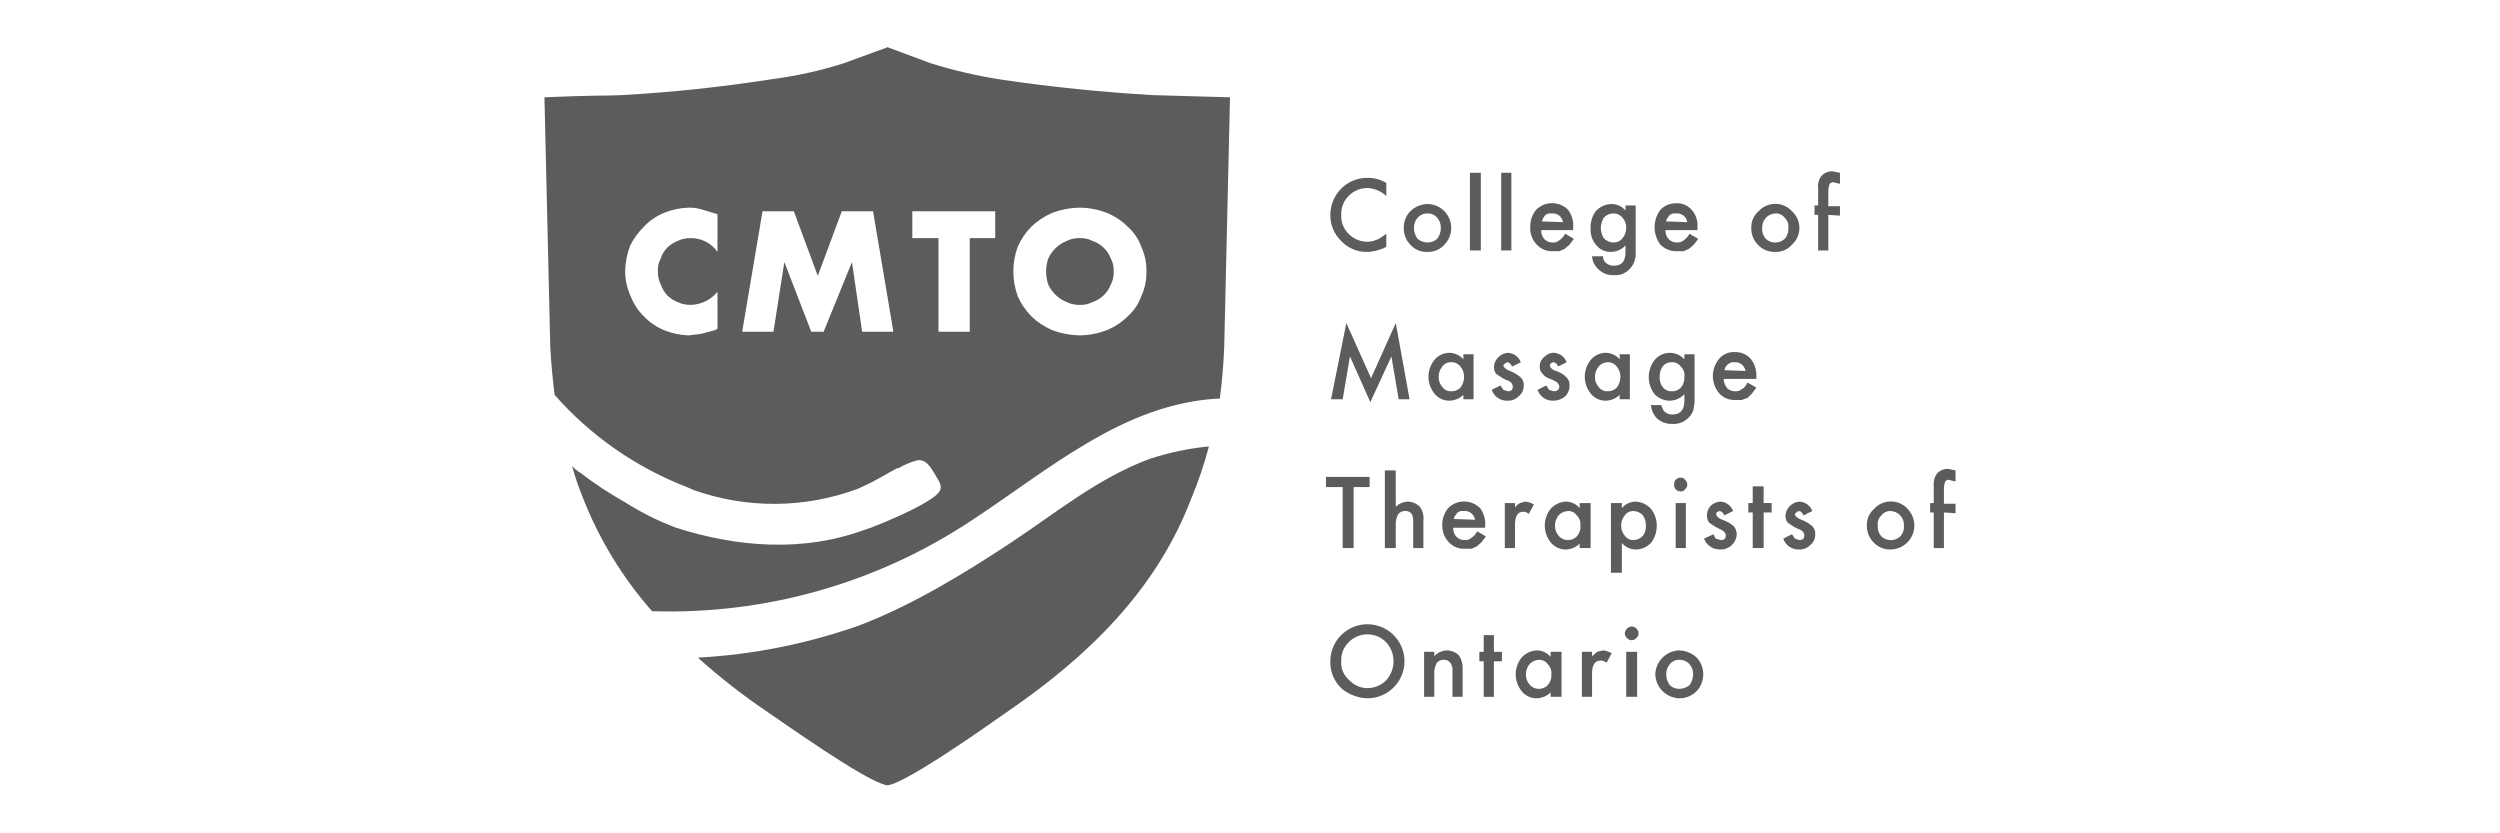<svg xmlns="http://www.w3.org/2000/svg" width="900" height="300" viewBox="0 0 900 300" fill="none"><g clip-path="url(#clip0_230:8869)"><path d="M499.073 65.862V70.566C497.23 68.814 494.811 67.792 492.268 67.692C490.998 67.688 489.741 67.941 488.571 68.435C487.402 68.929 486.345 69.654 485.463 70.566C484.584 71.459 483.899 72.523 483.448 73.692C482.998 74.86 482.793 76.109 482.846 77.36C482.777 78.612 482.974 79.865 483.426 81.036C483.877 82.207 484.571 83.27 485.463 84.153C486.345 85.065 487.402 85.79 488.571 86.284C489.741 86.778 490.998 87.031 492.268 87.028C493.449 87.044 494.616 86.775 495.67 86.244C496.194 86.244 496.717 85.721 497.241 85.46L499.073 84.153V88.857C496.894 90.012 494.473 90.639 492.006 90.686C490.29 90.707 488.588 90.369 487.011 89.694C485.433 89.019 484.014 88.022 482.846 86.766C481.581 85.55 480.58 84.088 479.905 82.47C479.23 80.852 478.895 79.112 478.92 77.36C478.934 74.209 480.044 71.161 482.061 68.737C483.333 67.21 484.937 65.993 486.751 65.178C488.565 64.363 490.541 63.971 492.53 64.034C494.839 64.018 497.107 64.652 499.073 65.862V65.862Z" fill="#5C5C5C"></path><path d="M505.354 82.063C505.328 80.955 505.523 79.853 505.927 78.822C506.332 77.79 506.937 76.849 507.709 76.053C509.389 74.409 511.638 73.473 513.991 73.44C515.674 73.473 517.31 73.997 518.699 74.947C520.088 75.896 521.168 77.231 521.808 78.785C522.447 80.34 522.618 82.047 522.298 83.697C521.979 85.347 521.184 86.868 520.01 88.073C519.227 88.951 518.255 89.641 517.168 90.094C516.08 90.546 514.905 90.748 513.729 90.686C512.594 90.728 511.463 90.514 510.422 90.062C509.38 89.61 508.453 88.93 507.709 88.073C506.937 87.277 506.332 86.335 505.927 85.304C505.523 84.272 505.328 83.17 505.354 82.063V82.063ZM509.018 82.063C509.018 83.476 509.477 84.851 510.327 85.982C511.359 86.829 512.654 87.291 513.991 87.289C515.249 87.299 516.465 86.832 517.393 85.982C518.242 84.851 518.702 83.476 518.702 82.063C518.752 80.721 518.284 79.411 517.393 78.405C516.987 77.897 516.468 77.492 515.877 77.219C515.287 76.947 514.641 76.816 513.991 76.837C513.302 76.815 512.617 76.944 511.984 77.215C511.351 77.486 510.785 77.892 510.327 78.405C509.436 79.411 508.967 80.721 509.018 82.063V82.063Z" fill="#5C5C5C"></path><path d="M533.096 62.204V90.163H529.171V62.204H533.096Z" fill="#5C5C5C"></path><path d="M544.089 62.204V90.163H540.425V62.204H544.089Z" fill="#5C5C5C"></path><path d="M566.335 82.847H554.819C554.785 83.473 554.883 84.1 555.109 84.685C555.334 85.27 555.682 85.802 556.128 86.243C556.513 86.602 556.966 86.879 557.461 87.058C557.955 87.238 558.481 87.316 559.007 87.289C559.432 87.325 559.86 87.274 560.265 87.139C560.67 87.004 561.043 86.788 561.362 86.505C562.249 85.911 562.969 85.102 563.456 84.153L566.596 85.982L565.026 88.073L563.194 89.64L561.362 90.424H559.007C557.933 90.478 556.86 90.295 555.865 89.889C554.87 89.482 553.977 88.862 553.249 88.073C552.444 87.246 551.82 86.262 551.415 85.183C551.009 84.104 550.832 82.952 550.893 81.802C550.808 79.527 551.552 77.299 552.987 75.53C553.741 74.772 554.638 74.17 555.626 73.759C556.615 73.348 557.674 73.137 558.745 73.137C559.815 73.137 560.875 73.348 561.863 73.759C562.852 74.17 563.749 74.772 564.503 75.53C565.906 77.404 566.559 79.734 566.335 82.063V82.847ZM562.671 79.972C562.54 79.049 562.061 78.209 561.331 77.626C560.602 77.043 559.676 76.761 558.745 76.837H557.436L556.389 77.359L555.604 78.405C555.342 78.666 555.342 79.189 555.081 79.711L562.671 79.972Z" fill="#5C5C5C"></path><path d="M588.843 89.902V91.731C588.881 92.267 588.792 92.804 588.581 93.299C588.382 94.476 587.835 95.568 587.011 96.434C586.31 97.341 585.39 98.056 584.338 98.513C583.285 98.97 582.134 99.154 580.991 99.047C580.041 99.11 579.087 98.981 578.187 98.667C577.287 98.352 576.461 97.859 575.757 97.218C574.992 96.624 574.363 95.874 573.911 95.018C573.46 94.162 573.197 93.219 573.14 92.253H577.066C577.076 92.898 577.256 93.529 577.589 94.082C577.995 94.59 578.514 94.995 579.105 95.267C579.695 95.54 580.341 95.671 580.991 95.65C583.87 95.65 585.179 94.082 585.179 90.686V88.334C584.52 89.07 583.713 89.659 582.812 90.064C581.91 90.469 580.933 90.681 579.945 90.686C578.95 90.716 577.962 90.521 577.055 90.113C576.148 89.706 575.346 89.097 574.71 88.334C573.965 87.477 573.397 86.483 573.037 85.407C572.678 84.33 572.535 83.194 572.616 82.063C572.54 79.912 573.185 77.797 574.448 76.053C575.174 75.243 576.061 74.592 577.052 74.142C578.043 73.692 579.118 73.453 580.206 73.44C581.157 73.448 582.094 73.662 582.952 74.069C583.811 74.475 584.571 75.063 585.179 75.792V73.963H588.843V89.902ZM585.441 82.063C585.492 80.721 585.023 79.411 584.132 78.405C583.726 77.897 583.207 77.492 582.616 77.219C582.026 76.947 581.38 76.816 580.73 76.837C580.085 76.852 579.451 76.999 578.866 77.268C578.28 77.538 577.757 77.925 577.327 78.405C576.71 79.531 576.352 80.781 576.28 82.063C576.312 83.351 576.672 84.61 577.327 85.721C577.757 86.201 578.28 86.587 578.866 86.857C579.451 87.127 580.085 87.274 580.73 87.289C581.383 87.331 582.036 87.21 582.63 86.936C583.225 86.662 583.741 86.245 584.132 85.721C584.98 84.69 585.443 83.397 585.441 82.063V82.063Z" fill="#5C5C5C"></path><path d="M611.089 82.847H599.573C599.539 83.473 599.638 84.1 599.863 84.685C600.089 85.271 600.436 85.802 600.882 86.244C601.267 86.602 601.72 86.879 602.215 87.058C602.71 87.238 603.235 87.316 603.761 87.289C604.186 87.325 604.614 87.274 605.019 87.139C605.424 87.004 605.798 86.789 606.116 86.505C607.003 85.912 607.724 85.102 608.21 84.153L611.351 85.982L609.78 88.073L607.948 89.641L606.116 90.424H603.761C602.648 90.481 601.535 90.301 600.497 89.896C599.459 89.49 598.52 88.869 597.741 88.073C596.382 86.264 595.647 84.063 595.647 81.802C595.647 79.54 596.382 77.34 597.741 75.531C598.48 74.755 599.375 74.144 600.368 73.739C601.36 73.333 602.427 73.143 603.499 73.179C604.534 73.127 605.567 73.312 606.52 73.72C607.472 74.127 608.319 74.747 608.995 75.531C609.753 76.379 610.329 77.373 610.689 78.451C611.049 79.529 611.185 80.669 611.089 81.802V82.847ZM607.425 79.973C607.294 79.049 606.815 78.21 606.086 77.627C605.356 77.044 604.431 76.761 603.499 76.837H602.19L601.144 77.36L600.358 78.405C600.038 78.767 599.853 79.228 599.835 79.711L607.425 79.973Z" fill="#5C5C5C"></path><path d="M630.457 82.063C630.415 80.929 630.628 79.801 631.081 78.761C631.534 77.721 632.215 76.795 633.074 76.053C633.834 75.213 634.763 74.541 635.8 74.081C636.837 73.621 637.959 73.384 639.093 73.384C640.228 73.384 641.35 73.621 642.387 74.081C643.424 74.541 644.352 75.213 645.113 76.053C645.955 76.812 646.628 77.74 647.088 78.775C647.549 79.81 647.787 80.93 647.787 82.063C647.787 83.196 647.549 84.316 647.088 85.351C646.628 86.386 645.955 87.313 645.113 88.073C644.369 88.93 643.443 89.61 642.401 90.062C641.359 90.515 640.229 90.728 639.093 90.686C637.919 90.73 636.75 90.519 635.665 90.068C634.581 89.617 633.607 88.936 632.812 88.073C632.04 87.277 631.435 86.335 631.03 85.304C630.626 84.272 630.431 83.17 630.457 82.063V82.063ZM634.382 82.063C634.322 82.771 634.407 83.483 634.632 84.157C634.857 84.831 635.218 85.452 635.691 85.982C636.613 86.846 637.829 87.326 639.093 87.326C640.357 87.326 641.574 86.846 642.496 85.982C642.969 85.452 643.329 84.831 643.554 84.157C643.779 83.483 643.865 82.771 643.804 82.063C643.899 81.393 643.829 80.71 643.601 80.073C643.373 79.436 642.994 78.863 642.496 78.405C642.104 77.881 641.588 77.463 640.994 77.189C640.4 76.916 639.746 76.794 639.093 76.837C638.44 76.87 637.8 77.032 637.209 77.313C636.619 77.594 636.089 77.988 635.652 78.474C635.214 78.959 634.877 79.526 634.659 80.142C634.441 80.758 634.347 81.411 634.382 82.063Z" fill="#5C5C5C"></path><path d="M658.199 77.359V90.163H654.535V77.359H653.226V73.963H654.535V67.692C654.327 66.215 654.703 64.716 655.582 63.511C656.082 62.894 656.724 62.406 657.452 62.087C658.181 61.769 658.975 61.63 659.769 61.682L662.386 62.204V66.124H662.125L660.031 65.601C659.787 65.58 659.542 65.617 659.315 65.708C659.087 65.798 658.884 65.941 658.722 66.124C658.349 67.035 658.17 68.014 658.199 68.998V74.224H662.386V77.621L658.199 77.359Z" fill="#5C5C5C"></path><path d="M479.182 143.729L484.678 116.293L493.576 136.151L502.475 116.293L507.448 143.729H503.522L500.904 128.312L493.315 144.774L485.986 128.312L483.369 143.729H479.182Z" fill="#5C5C5C"></path><path d="M526.815 127.528H530.479V143.729H526.815V142.161C525.47 143.442 523.7 144.186 521.842 144.251C520.786 144.272 519.739 144.046 518.785 143.593C517.831 143.139 516.996 142.47 516.346 141.638C514.987 139.929 514.248 137.811 514.248 135.629C514.248 133.446 514.987 131.328 516.346 129.619C517.009 128.802 517.847 128.143 518.798 127.691C519.749 127.239 520.789 127.005 521.842 127.006C522.789 127.031 523.721 127.253 524.577 127.658C525.434 128.062 526.196 128.641 526.815 129.358V127.528ZM517.916 135.629C517.866 136.971 518.334 138.281 519.225 139.287C519.575 139.79 520.046 140.197 520.595 140.471C521.144 140.745 521.753 140.877 522.366 140.855C522.993 140.889 523.621 140.79 524.207 140.565C524.793 140.34 525.325 139.993 525.768 139.548C526.617 138.417 527.077 137.042 527.077 135.629C527.079 134.295 526.616 133.001 525.768 131.97C525.377 131.447 524.861 131.029 524.266 130.755C523.672 130.481 523.019 130.36 522.366 130.403C521.753 130.381 521.144 130.513 520.595 130.787C520.046 131.06 519.575 131.468 519.225 131.97C518.377 133.001 517.914 134.295 517.916 135.629Z" fill="#5C5C5C"></path><path d="M547.491 130.403L544.35 131.97C543.827 130.925 543.303 130.403 542.518 130.403L541.733 130.925C541.471 130.925 541.21 131.448 541.21 131.709C541.21 131.97 541.995 133.016 543.565 133.538C545.005 134.081 546.334 134.877 547.491 135.89C547.863 136.265 548.149 136.716 548.33 137.213C548.51 137.709 548.581 138.238 548.538 138.764C548.569 139.516 548.419 140.265 548.1 140.947C547.781 141.629 547.303 142.224 546.706 142.684C546.197 143.203 545.585 143.611 544.909 143.881C544.233 144.151 543.508 144.277 542.78 144.251C541.523 144.316 540.28 143.968 539.24 143.26C538.2 142.552 537.421 141.524 537.022 140.332L540.163 138.764L541.21 140.332L542.78 140.855C544.089 140.855 544.612 140.332 544.612 139.025C544.544 138.643 544.391 138.28 544.165 137.963C543.938 137.647 543.644 137.385 543.304 137.196L541.995 136.674L540.948 136.151L538.593 134.583C538.063 133.816 537.788 132.902 537.807 131.97C537.924 130.693 538.486 129.497 539.394 128.59C540.303 127.683 541.501 127.123 542.78 127.006C543.814 127.044 544.813 127.387 545.651 127.992C546.49 128.596 547.13 129.435 547.491 130.403V130.403Z" fill="#5C5C5C"></path><path d="M563.979 130.403L560.839 131.97C560.775 131.532 560.555 131.131 560.218 130.843C559.881 130.555 559.45 130.398 559.007 130.403L558.221 130.925C557.96 130.925 557.96 131.448 557.96 131.709C557.96 131.97 558.483 133.016 560.054 133.538C561.555 133.943 562.915 134.757 563.979 135.89C564.351 136.265 564.637 136.716 564.818 137.213C564.999 137.709 565.07 138.238 565.026 138.764C565.052 139.491 564.925 140.214 564.655 140.889C564.385 141.564 563.976 142.175 563.456 142.684C562.288 143.681 560.805 144.236 559.268 144.251C558.011 144.316 556.768 143.968 555.728 143.26C554.688 142.552 553.909 141.524 553.51 140.332L556.651 138.764L557.698 140.332L559.268 140.855C560.577 140.855 561.362 140.332 561.362 139.025C561.267 138.617 561.074 138.238 560.801 137.919C560.527 137.601 560.181 137.353 559.792 137.196L558.745 136.674L557.436 136.151C556.604 135.837 555.878 135.293 555.343 134.583C554.991 134.248 554.716 133.841 554.535 133.39C554.355 132.94 554.273 132.455 554.296 131.97C554.275 131.321 554.406 130.676 554.679 130.087C554.952 129.497 555.358 128.979 555.866 128.574C556.325 128.061 556.891 127.655 557.524 127.384C558.157 127.113 558.842 126.984 559.53 127.006C560.518 127.093 561.46 127.459 562.248 128.06C563.036 128.661 563.636 129.474 563.979 130.403Z" fill="#5C5C5C"></path><path d="M583.085 127.528H586.749V143.729H583.085V142.161C581.74 143.442 579.97 144.186 578.112 144.251C577.056 144.272 576.009 144.046 575.055 143.593C574.101 143.139 573.266 142.47 572.616 141.638C571.257 139.929 570.518 137.811 570.518 135.629C570.518 133.446 571.257 131.328 572.616 129.619C573.279 128.802 574.117 128.143 575.068 127.691C576.019 127.239 577.059 127.005 578.112 127.006C579.059 127.031 579.991 127.253 580.847 127.658C581.704 128.062 582.466 128.641 583.085 129.358V127.528ZM574.186 135.629C574.136 136.971 574.604 138.281 575.495 139.287C575.845 139.79 576.316 140.197 576.865 140.471C577.414 140.745 578.023 140.877 578.636 140.855C579.263 140.889 579.891 140.79 580.477 140.565C581.063 140.34 581.595 139.993 582.038 139.548C582.887 138.417 583.347 137.042 583.347 135.629C583.349 134.295 582.886 133.001 582.038 131.97C581.647 131.447 581.131 131.029 580.536 130.755C579.942 130.481 579.289 130.36 578.636 130.403C578.03 130.421 577.435 130.571 576.893 130.842C576.351 131.113 575.874 131.498 575.495 131.97C574.647 133.001 574.184 134.295 574.186 135.629Z" fill="#5C5C5C"></path><path d="M610.042 143.468V145.297C609.832 145.791 609.742 146.328 609.781 146.864C609.581 148.042 609.034 149.134 608.21 150C607.479 150.873 606.555 151.563 605.51 152.017C604.465 152.471 603.328 152.675 602.191 152.613C600.192 152.725 598.226 152.071 596.694 150.784C595.315 149.481 594.474 147.71 594.339 145.819H598.003L598.788 147.648C599.179 148.172 599.696 148.59 600.29 148.864C600.884 149.137 601.538 149.259 602.191 149.216C604.808 149.216 606.378 147.648 606.378 144.251V141.9C605.709 142.623 604.901 143.204 604.001 143.609C603.102 144.013 602.13 144.231 601.144 144.251C600.116 144.251 599.099 144.043 598.154 143.639C597.209 143.234 596.356 142.643 595.648 141.9C594.253 140.109 593.514 137.896 593.554 135.629C593.572 133.45 594.308 131.339 595.648 129.619C596.292 128.83 597.1 128.189 598.015 127.741C598.931 127.293 599.933 127.048 600.953 127.023C601.972 126.999 602.985 127.194 603.921 127.597C604.858 128 605.696 128.601 606.378 129.358V127.528H610.042V143.468ZM606.378 135.629C606.473 134.959 606.403 134.276 606.175 133.639C605.947 133.001 605.568 132.429 605.07 131.97C604.719 131.468 604.248 131.06 603.7 130.787C603.151 130.513 602.542 130.381 601.929 130.403C601.276 130.36 600.622 130.481 600.028 130.755C599.434 131.029 598.918 131.447 598.527 131.97C597.79 133.044 597.423 134.328 597.48 135.629C597.38 136.934 597.752 138.231 598.527 139.287C598.918 139.811 599.434 140.228 600.028 140.502C600.622 140.776 601.276 140.897 601.929 140.855C602.579 140.875 603.225 140.744 603.816 140.472C604.406 140.2 604.925 139.794 605.331 139.287C606.106 138.231 606.477 136.934 606.378 135.629Z" fill="#5C5C5C"></path><path d="M632.289 136.412H620.511C620.567 137.656 621.027 138.848 621.82 139.809C622.245 140.188 622.742 140.475 623.282 140.655C623.822 140.835 624.393 140.903 624.96 140.855C625.344 140.87 625.727 140.808 626.087 140.674C626.446 140.539 626.775 140.334 627.054 140.071C627.839 139.809 628.363 139.025 629.148 137.719L632.289 139.548L630.718 141.638L629.148 143.206L627.054 143.99H624.699C623.625 144.044 622.552 143.861 621.557 143.455C620.562 143.048 619.669 142.428 618.941 141.638C617.447 139.889 616.627 137.666 616.627 135.367C616.627 133.069 617.447 130.846 618.941 129.096C619.617 128.312 620.464 127.693 621.416 127.285C622.369 126.878 623.402 126.693 624.437 126.745C625.511 126.691 626.583 126.874 627.578 127.28C628.573 127.686 629.467 128.307 630.195 129.096C631.63 130.865 632.373 133.093 632.289 135.367V136.412ZM628.363 133.538C628.236 132.661 627.795 131.86 627.121 131.283C626.447 130.706 625.586 130.394 624.699 130.403H623.39L622.343 130.925C621.82 131.187 621.558 131.709 621.296 131.97C621.035 132.232 621.035 132.754 620.773 133.277L628.363 133.538Z" fill="#5C5C5C"></path><path d="M487.295 175.346V197.295H483.369V175.346H477.35V171.688H493.053V175.346H487.295Z" fill="#5C5C5C"></path><path d="M498.549 169.336H502.475V182.401C503.618 181.327 505.097 180.681 506.662 180.572C507.488 180.57 508.306 180.73 509.069 181.044C509.833 181.358 510.527 181.819 511.112 182.401C512.181 183.821 512.651 185.603 512.42 187.365V197.295H508.756V187.627C508.789 186.727 508.61 185.832 508.233 185.014C507.964 184.651 507.606 184.365 507.193 184.182C506.78 183.998 506.327 183.925 505.877 183.969C505.364 183.933 504.85 184.035 504.39 184.265C503.93 184.495 503.54 184.844 503.26 185.275C502.617 186.57 502.346 188.017 502.475 189.456V197.295H498.549V169.336Z" fill="#5C5C5C"></path><path d="M534.667 189.978H523.151C523.117 190.605 523.215 191.231 523.441 191.817C523.667 192.402 524.014 192.933 524.46 193.375C524.845 193.733 525.298 194.01 525.793 194.19C526.287 194.369 526.813 194.448 527.339 194.42C527.764 194.456 528.192 194.406 528.597 194.271C529.002 194.136 529.375 193.92 529.694 193.637C530.581 193.043 531.302 192.234 531.788 191.285L534.929 193.114L533.358 195.204L531.526 196.772L529.694 197.556H527.339C526.265 197.61 525.192 197.427 524.197 197.02C523.202 196.614 522.309 195.994 521.581 195.204C520.809 194.408 520.203 193.467 519.799 192.435C519.395 191.404 519.2 190.302 519.225 189.195C519.14 186.92 519.884 184.692 521.319 182.923C522.073 182.165 522.97 181.563 523.958 181.152C524.947 180.742 526.006 180.53 527.077 180.53C528.147 180.53 529.207 180.742 530.195 181.152C531.184 181.563 532.081 182.165 532.835 182.923C534.176 184.728 534.826 186.953 534.667 189.195V189.978ZM531.003 187.104C530.872 186.18 530.393 185.341 529.663 184.758C528.934 184.175 528.008 183.893 527.077 183.969H525.768L524.721 184.491L523.936 185.536C523.616 185.898 523.431 186.36 523.413 186.843L531.003 187.104Z" fill="#5C5C5C"></path><path d="M541.733 181.094H545.397V182.662C545.87 181.997 546.499 181.459 547.229 181.094L549.061 180.572C550.174 180.676 551.249 181.034 552.202 181.617L550.37 185.014C550.091 184.75 549.762 184.545 549.402 184.411C549.043 184.276 548.66 184.215 548.276 184.23C546.444 184.23 545.397 185.798 545.397 188.933V197.295H541.733V181.094Z" fill="#5C5C5C"></path><path d="M568.69 181.094H572.616V197.295H568.69V195.727C567.345 197.008 565.576 197.752 563.718 197.817C562.661 197.838 561.615 197.612 560.661 197.159C559.707 196.705 558.872 196.036 558.222 195.204C556.863 193.495 556.123 191.377 556.123 189.195C556.123 187.012 556.863 184.894 558.222 183.185C558.917 182.406 559.762 181.774 560.706 181.325C561.649 180.876 562.673 180.62 563.718 180.572C564.668 180.58 565.605 180.794 566.464 181.2C567.322 181.606 568.082 182.194 568.69 182.923V181.094ZM559.792 189.195C559.741 190.537 560.21 191.847 561.1 192.853C561.507 193.36 562.026 193.766 562.616 194.038C563.207 194.31 563.853 194.441 564.503 194.421C565.682 194.418 566.811 193.948 567.644 193.114C568.117 192.584 568.477 191.963 568.702 191.289C568.927 190.615 569.012 189.902 568.952 189.195C569.026 188.526 568.946 187.849 568.72 187.215C568.493 186.581 568.125 186.007 567.644 185.536C567.293 185.033 566.822 184.626 566.274 184.352C565.725 184.079 565.116 183.947 564.503 183.969C563.858 183.984 563.224 184.131 562.639 184.4C562.054 184.67 561.53 185.057 561.1 185.536C560.252 186.567 559.79 187.861 559.792 189.195Z" fill="#5C5C5C"></path><path d="M583.87 206.179H579.944V181.094H583.87V182.923C584.478 182.194 585.238 181.606 586.097 181.2C586.956 180.794 587.893 180.58 588.843 180.572C589.887 180.62 590.911 180.876 591.855 181.325C592.799 181.774 593.643 182.406 594.339 183.185C595.715 184.884 596.455 187.009 596.433 189.195C596.473 191.462 595.734 193.675 594.339 195.466C593.63 196.209 592.777 196.8 591.833 197.205C590.888 197.609 589.871 197.817 588.843 197.817C587.893 197.809 586.956 197.595 586.097 197.189C585.238 196.783 584.478 196.195 583.87 195.466V206.179ZM592.507 189.195C592.564 187.894 592.197 186.61 591.46 185.536C591.031 185.057 590.507 184.67 589.922 184.4C589.336 184.131 588.702 183.984 588.058 183.969C587.445 183.947 586.836 184.079 586.287 184.352C585.738 184.626 585.267 185.033 584.917 185.536C584.066 186.566 583.601 187.86 583.601 189.195C583.601 190.53 584.066 191.823 584.917 192.853C585.267 193.356 585.738 193.763 586.287 194.037C586.836 194.311 587.445 194.443 588.058 194.421C588.702 194.405 589.336 194.259 589.922 193.989C590.507 193.719 591.031 193.333 591.46 192.853C592.257 191.808 592.631 190.502 592.507 189.195V189.195Z" fill="#5C5C5C"></path><path d="M602.714 174.301C602.672 174.017 602.697 173.727 602.788 173.454C602.879 173.182 603.033 172.935 603.238 172.733C603.467 172.476 603.75 172.273 604.066 172.138C604.383 172.002 604.725 171.938 605.07 171.949C605.376 171.938 605.681 172.004 605.955 172.141C606.229 172.278 606.465 172.481 606.64 172.733C606.897 172.962 607.1 173.244 607.236 173.56C607.372 173.876 607.436 174.218 607.425 174.562C607.376 175.166 607.094 175.728 606.64 176.13C606.465 176.381 606.229 176.585 605.955 176.722C605.681 176.859 605.376 176.925 605.07 176.914C604.725 176.925 604.383 176.86 604.066 176.725C603.75 176.589 603.467 176.386 603.238 176.13C603.012 175.888 602.846 175.596 602.755 175.278C602.664 174.96 602.65 174.625 602.714 174.301V174.301ZM606.902 181.094V197.295H603.238V181.094H606.902Z" fill="#5C5C5C"></path><path d="M623.913 183.969L620.773 185.536C620.249 184.491 619.726 183.969 618.941 183.969L617.894 184.491V185.275C617.894 185.798 618.679 186.582 619.988 187.104C621.53 187.592 622.956 188.393 624.175 189.456C624.835 190.271 625.204 191.282 625.222 192.33C625.188 193.085 625.006 193.826 624.685 194.511C624.364 195.196 623.911 195.811 623.352 196.32C622.793 196.83 622.139 197.225 621.427 197.481C620.715 197.738 619.959 197.852 619.202 197.817C617.954 197.841 616.729 197.476 615.698 196.774C614.666 196.072 613.879 195.067 613.445 193.898L616.847 192.33L617.632 193.898L619.464 194.421C620.773 194.421 621.296 193.898 621.296 192.591C621.201 192.183 621.008 191.804 620.735 191.485C620.461 191.167 620.115 190.919 619.726 190.762L618.679 190.24L617.632 189.717L615.277 188.149C614.747 187.382 614.472 186.468 614.491 185.536C614.481 184.28 614.949 183.066 615.8 182.14C616.766 181.155 618.083 180.591 619.464 180.572C620.452 180.659 621.394 181.025 622.182 181.626C622.97 182.227 623.57 183.04 623.913 183.969Z" fill="#5C5C5C"></path><path d="M634.906 184.491V197.295H630.98V184.491H629.41V181.094H630.98V175.084H634.906V181.094H637.785V184.491H634.906Z" fill="#5C5C5C"></path><path d="M652.441 183.969L649.3 185.536C648.777 184.491 648.253 183.969 647.468 183.969L646.683 184.491C646.421 184.491 646.16 185.014 646.16 185.275C646.16 185.536 646.945 186.582 648.515 187.104C649.954 187.647 651.284 188.443 652.441 189.456C652.813 189.831 653.099 190.282 653.28 190.779C653.46 191.275 653.531 191.804 653.488 192.33C653.519 193.082 653.369 193.831 653.05 194.513C652.731 195.195 652.253 195.79 651.656 196.25C651.147 196.769 650.535 197.177 649.859 197.447C649.183 197.717 648.458 197.843 647.73 197.817C646.473 197.882 645.23 197.534 644.19 196.826C643.15 196.118 642.371 195.09 641.972 193.898L645.113 192.33L646.16 193.898L647.73 194.421C649.039 194.421 649.562 193.898 649.562 192.591C649.494 192.209 649.341 191.846 649.115 191.529C648.888 191.213 648.594 190.951 648.253 190.762L646.945 190.24L645.898 189.717L643.543 188.149C643.013 187.382 642.738 186.468 642.757 185.536C642.874 184.259 643.436 183.063 644.344 182.156C645.253 181.249 646.451 180.689 647.73 180.572C648.764 180.61 649.763 180.953 650.601 181.558C651.439 182.162 652.08 183.001 652.441 183.969Z" fill="#5C5C5C"></path><path d="M672.07 189.194C672.028 188.061 672.241 186.933 672.694 185.892C673.147 184.852 673.828 183.927 674.687 183.185C675.448 182.344 676.377 181.672 677.413 181.213C678.45 180.753 679.572 180.515 680.707 180.515C681.841 180.515 682.963 180.753 684 181.213C685.037 181.672 685.966 182.344 686.726 183.185C687.9 184.389 688.695 185.91 689.014 187.56C689.334 189.21 689.163 190.918 688.524 192.472C687.884 194.027 686.804 195.361 685.415 196.31C684.026 197.26 682.39 197.784 680.707 197.817C679.533 197.862 678.363 197.651 677.278 197.2C676.194 196.749 675.22 196.068 674.425 195.204C673.654 194.408 673.048 193.467 672.643 192.435C672.239 191.404 672.044 190.302 672.07 189.194V189.194ZM675.996 189.194C675.936 189.902 676.021 190.615 676.246 191.289C676.471 191.963 676.831 192.584 677.304 193.114C678.226 193.977 679.443 194.458 680.707 194.458C681.971 194.458 683.187 193.977 684.109 193.114C684.583 192.584 684.943 191.963 685.168 191.289C685.393 190.615 685.478 189.902 685.418 189.194C685.453 188.542 685.359 187.89 685.141 187.274C684.923 186.658 684.586 186.091 684.148 185.605C683.711 185.12 683.182 184.726 682.591 184.445C682 184.164 681.36 184.002 680.707 183.969C680.054 183.926 679.4 184.047 678.806 184.321C678.212 184.595 677.696 185.013 677.304 185.536C676.806 185.995 676.427 186.567 676.199 187.204C675.971 187.842 675.901 188.524 675.996 189.194V189.194Z" fill="#5C5C5C"></path><path d="M699.813 184.491V197.295H696.148V184.491H694.84V181.094H696.148V174.823C695.992 173.35 696.363 171.869 697.195 170.642C697.696 170.025 698.337 169.537 699.066 169.219C699.795 168.901 700.589 168.762 701.383 168.813L704 169.336V173.255H703.477L701.645 172.733C701.401 172.712 701.155 172.748 700.928 172.839C700.701 172.93 700.498 173.072 700.336 173.255C699.963 174.166 699.784 175.146 699.813 176.13V181.355H704V184.752L699.813 184.491Z" fill="#5C5C5C"></path><path d="M478.92 238.057C478.92 235.421 479.703 232.845 481.17 230.653C482.636 228.462 484.721 226.754 487.16 225.745C489.599 224.737 492.283 224.473 494.872 224.987C497.461 225.501 499.84 226.77 501.706 228.634C503.573 230.498 504.844 232.872 505.359 235.457C505.874 238.042 505.61 240.722 504.6 243.157C503.59 245.592 501.879 247.673 499.684 249.137C497.489 250.602 494.908 251.383 492.268 251.383C488.923 251.29 485.703 250.096 483.108 247.986C481.729 246.735 480.64 245.198 479.917 243.483C479.194 241.768 478.854 239.917 478.92 238.057V238.057ZM482.846 238.057C482.753 239.336 482.965 240.619 483.466 241.8C483.967 242.981 484.741 244.027 485.725 244.851C486.557 245.755 487.569 246.478 488.695 246.973C489.821 247.467 491.038 247.724 492.268 247.725C493.538 247.728 494.795 247.476 495.964 246.982C497.134 246.488 498.191 245.763 499.073 244.851C500.747 242.982 501.672 240.564 501.672 238.057C501.672 235.55 500.747 233.132 499.073 231.263C498.193 230.346 497.137 229.617 495.968 229.118C494.798 228.62 493.54 228.363 492.268 228.363C490.996 228.363 489.738 228.62 488.569 229.118C487.399 229.617 486.343 230.346 485.463 231.263C484.571 232.147 483.877 233.209 483.426 234.38C482.975 235.551 482.777 236.804 482.846 238.057V238.057Z" fill="#5C5C5C"></path><path d="M512.682 234.66H516.346V236.228C517.501 234.98 519.097 234.23 520.795 234.137C521.621 234.135 522.439 234.296 523.202 234.61C523.966 234.924 524.66 235.385 525.245 235.967C526.209 237.436 526.668 239.178 526.553 240.931V250.86H522.889V241.715C523.031 240.609 522.751 239.489 522.104 238.58C521.835 238.217 521.477 237.93 521.064 237.747C520.651 237.564 520.198 237.491 519.749 237.534C519.235 237.499 518.722 237.601 518.261 237.831C517.801 238.061 517.411 238.409 517.131 238.841C516.489 240.136 516.217 241.582 516.346 243.022V250.86H512.682V234.66Z" fill="#5C5C5C"></path><path d="M537.807 238.057V250.861H534.143V238.057H532.573V234.66H534.143V228.65H537.807V234.66H540.686V238.057H537.807Z" fill="#5C5C5C"></path><path d="M558.221 234.66H562.147V250.86H558.221V249.293C556.876 250.574 555.107 251.318 553.249 251.383C552.192 251.403 551.146 251.178 550.192 250.724C549.238 250.271 548.403 249.602 547.753 248.77C546.394 247.061 545.654 244.943 545.654 242.76C545.654 240.578 546.394 238.46 547.753 236.75C548.448 235.972 549.293 235.339 550.237 234.891C551.18 234.442 552.204 234.186 553.249 234.137C554.199 234.145 555.136 234.36 555.995 234.766C556.853 235.172 557.613 235.76 558.221 236.489V234.66ZM549.323 242.76C549.272 244.102 549.741 245.412 550.631 246.418C551.01 246.891 551.487 247.276 552.029 247.547C552.572 247.818 553.166 247.967 553.772 247.986C554.399 248.021 555.027 247.922 555.613 247.697C556.2 247.472 556.732 247.125 557.174 246.68C557.648 246.149 558.008 245.528 558.233 244.855C558.458 244.181 558.543 243.468 558.483 242.76C558.557 242.091 558.477 241.414 558.251 240.781C558.024 240.147 557.656 239.573 557.174 239.102C556.824 238.599 556.353 238.192 555.805 237.918C555.256 237.644 554.647 237.512 554.034 237.534C553.389 237.549 552.755 237.696 552.17 237.966C551.585 238.236 551.061 238.622 550.631 239.102C549.783 240.133 549.321 241.426 549.323 242.76Z" fill="#5C5C5C"></path><path d="M569.475 234.66H573.139V236.228L574.972 234.66L577.065 234.137C578.178 234.242 579.253 234.6 580.206 235.183L578.374 238.58C577.784 238.09 577.047 237.814 576.28 237.796C574.186 237.796 573.139 239.363 573.139 242.499V250.86H569.475V234.66Z" fill="#5C5C5C"></path><path d="M584.917 227.866C585.017 227.279 585.298 226.737 585.72 226.316C586.142 225.895 586.684 225.615 587.273 225.515C587.967 225.515 588.632 225.79 589.123 226.28C589.614 226.77 589.89 227.435 589.89 228.128C589.84 228.732 589.559 229.293 589.105 229.695C588.875 229.952 588.592 230.155 588.276 230.29C587.959 230.426 587.617 230.49 587.273 230.479C586.668 230.43 586.105 230.149 585.702 229.695C585.446 229.466 585.242 229.184 585.106 228.868C584.971 228.552 584.906 228.21 584.917 227.866V227.866ZM589.366 234.66V250.86H585.441V234.66H589.366Z" fill="#5C5C5C"></path><path d="M595.909 242.76C595.975 240.494 596.906 238.339 598.512 236.736C600.118 235.133 602.276 234.203 604.546 234.137C606.888 234.221 609.119 235.149 610.828 236.75C612.336 238.39 613.173 240.534 613.173 242.76C613.173 244.986 612.336 247.131 610.828 248.77C610.012 249.608 609.035 250.271 607.955 250.72C606.876 251.169 605.716 251.395 604.546 251.383C602.276 251.317 600.118 250.388 598.512 248.785C596.906 247.182 595.975 245.026 595.909 242.76V242.76ZM599.835 242.76C599.835 244.174 600.294 245.549 601.144 246.68C602.071 247.529 603.287 247.996 604.546 247.986C605.882 247.988 607.178 247.526 608.21 246.68C609.06 245.549 609.519 244.174 609.519 242.76C609.57 241.418 609.101 240.108 608.21 239.102C607.751 238.589 607.186 238.183 606.553 237.912C605.919 237.641 605.235 237.512 604.546 237.534C603.896 237.514 603.25 237.645 602.66 237.917C602.069 238.189 601.55 238.595 601.144 239.102C600.253 240.108 599.784 241.418 599.835 242.76V242.76Z" fill="#5C5C5C"></path><path d="M397.263 89.118C396.156 88.04 394.811 87.234 393.337 86.766C391.894 85.991 390.263 85.629 388.626 85.721C386.995 85.688 385.38 86.047 383.916 86.766C381.028 87.97 378.695 90.206 377.372 93.037C376.335 96.087 376.335 99.394 377.372 102.444C378.695 105.275 381.028 107.511 383.916 108.715C385.38 109.434 386.995 109.793 388.626 109.76C390.263 109.852 391.894 109.49 393.337 108.715C394.811 108.247 396.156 107.441 397.263 106.363C398.423 105.273 399.318 103.932 399.88 102.444C400.657 101.002 401.019 99.375 400.927 97.741C401.019 96.106 400.657 94.479 399.88 93.037C399.318 91.549 398.423 90.208 397.263 89.118V89.118Z" fill="#5C5C5C"></path><path d="M303.829 22.748C295.382 25.435 286.71 27.359 277.919 28.497C259.968 31.317 241.886 33.235 223.742 34.246C218.77 34.507 213.535 34.246 196 35.029L198.094 124.916C198.443 131.012 198.966 136.761 199.664 142.161C212.626 156.899 228.97 168.285 247.297 175.346L249.653 176.391C268.895 183.237 289.945 183.052 309.063 175.868L314.036 173.517L322.935 168.552H323.458C325.339 167.417 327.363 166.538 329.478 165.939C333.665 164.371 335.759 169.597 337.591 172.472C339.423 175.346 338.638 176.652 337.329 177.959C336.021 179.265 330.263 183.446 313.513 189.978L311.157 190.762C289.173 198.862 265.356 197.033 243.371 189.978C236.966 187.566 230.827 184.501 225.051 180.833C219.389 177.66 213.966 174.079 208.824 170.12C207.743 169.497 206.771 168.703 205.945 167.768C207.018 171.677 208.329 175.516 209.871 179.265C215.715 194.196 224.129 207.992 234.735 220.028C275.385 221.345 315.442 210.023 349.368 187.627C377.372 169.336 404.591 145.035 439.139 143.468C439.924 137.458 440.447 131.448 440.709 125.177L442.803 35.029L415.06 34.246C397.002 33.2 378.943 31.371 361.146 28.758C352.279 27.435 343.529 25.426 334.974 22.748L319.532 17L303.829 22.748ZM258.29 90.686C257.211 89.125 255.762 87.855 254.072 86.989C252.383 86.123 250.505 85.687 248.606 85.721C246.974 85.689 245.359 86.047 243.895 86.766C242.529 87.298 241.283 88.098 240.231 89.118C239.151 90.224 238.344 91.566 237.875 93.037C237.099 94.479 236.737 96.106 236.828 97.741C236.796 99.37 237.155 100.982 237.875 102.444C238.402 103.889 239.202 105.219 240.231 106.363C241.283 107.384 242.529 108.183 243.895 108.715C245.359 109.434 246.974 109.793 248.606 109.76C250.465 109.724 252.294 109.285 253.966 108.473C255.638 107.66 257.113 106.495 258.29 105.057V118.383L257.243 118.906L252.27 120.212L247.821 120.735C244.858 120.628 241.935 120.009 239.184 118.906C236.531 117.836 234.126 116.236 232.117 114.202C229.937 112.162 228.238 109.663 227.145 106.886C225.803 104.021 225.089 100.903 225.051 97.741C225.104 94.522 225.724 91.338 226.883 88.334C228.237 85.717 230.005 83.335 232.117 81.279C234.126 79.246 236.531 77.645 239.184 76.576C242.017 75.442 245.031 74.823 248.082 74.747C249.77 74.752 251.448 75.017 253.055 75.53L258.29 77.098V90.686ZM310.372 119.428L306.708 94.344L296.501 119.428H292.052L282.368 94.344L278.442 119.428H267.188L274.516 76.053H285.77L294.407 99.308L303.044 76.053H314.298L321.626 119.428H310.372ZM358.267 85.721H349.107V119.428H337.853V85.721H328.431V76.053H358.267V85.721ZM410.873 106.625C409.869 109.448 408.157 111.967 405.9 113.941C403.734 116.093 401.151 117.782 398.31 118.906C395.217 120.088 391.938 120.707 388.626 120.735C385.318 120.68 382.043 120.062 378.943 118.906C376.135 117.719 373.564 116.038 371.353 113.941C369.257 111.83 367.57 109.35 366.38 106.625C364.279 100.888 364.279 94.594 366.38 88.857C367.57 86.132 369.257 83.651 371.353 81.54C373.564 79.444 376.135 77.762 378.943 76.576C382.043 75.42 385.318 74.801 388.626 74.747C391.938 74.774 395.217 75.394 398.31 76.576C401.151 77.699 403.734 79.388 405.9 81.54C408.157 83.514 409.869 86.033 410.873 88.857C412.153 91.64 412.779 94.679 412.705 97.741C412.779 100.803 412.153 103.841 410.873 106.625Z" fill="#5C5C5C"></path><path d="M414.013 165.155C395.431 171.949 379.99 184.752 363.763 195.466C347.536 206.179 328.431 217.937 309.063 225.253C290.427 231.805 270.952 235.676 251.223 236.75C259.136 243.853 267.531 250.401 276.348 256.348C281.059 259.483 310.372 280.387 318.485 282.477C321.626 285.352 357.22 260.006 362.454 256.348C391.505 236.489 416.369 212.45 428.932 179.265C431.453 173.234 433.552 167.035 435.213 160.713C428.005 161.413 420.895 162.902 414.013 165.155V165.155Z" fill="#5C5C5C"></path></g><defs><clipPath id="clip0_230:8869"><rect width="508" height="266" fill="white" transform="translate(196 17)"></rect></clipPath></defs></svg>